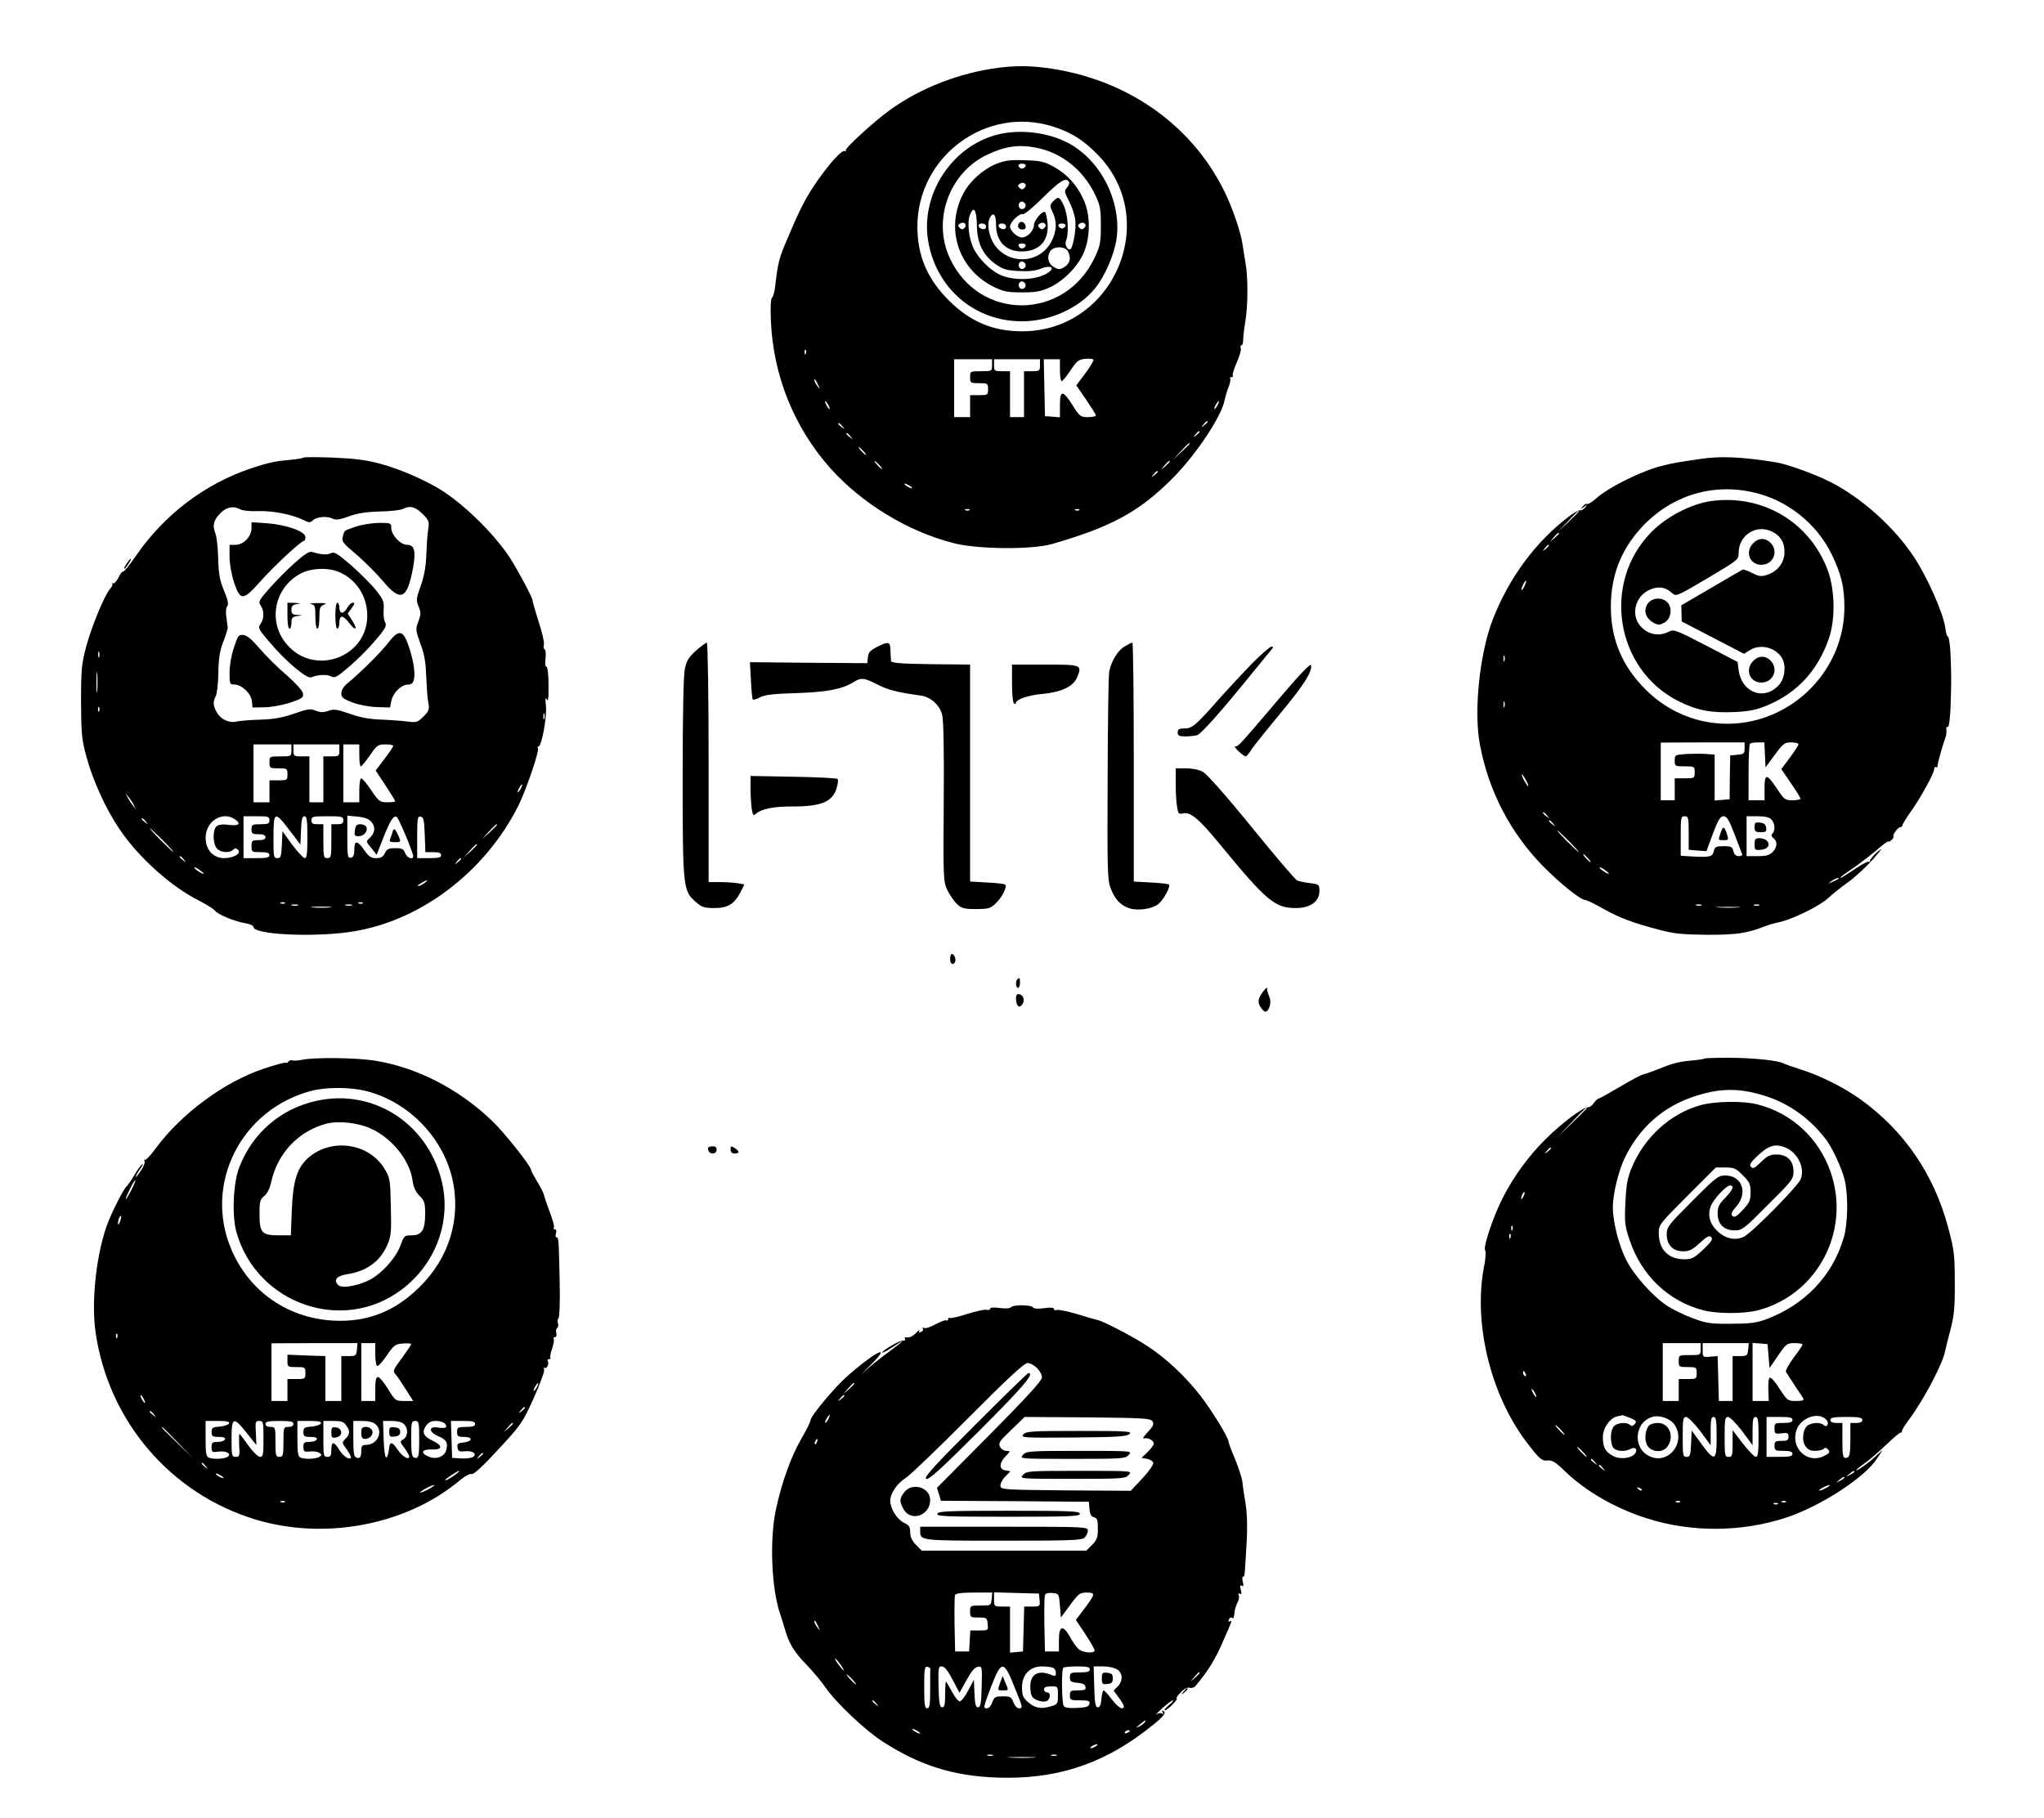 <?xml version="1.0" standalone="no"?>
<!DOCTYPE svg PUBLIC "-//W3C//DTD SVG 20010904//EN"
 "http://www.w3.org/TR/2001/REC-SVG-20010904/DTD/svg10.dtd">
<svg version="1.0" xmlns="http://www.w3.org/2000/svg"
 width="1024pt" height="911pt" viewBox="0 0 1024 911"
 preserveAspectRatio="xMidYMid meet">

<g transform="translate(0,911) scale(0.1,-0.1)"
fill="#000000" stroke="none">
<path d="M4999 8770 c-192 -25 -388 -101 -539 -210 -75 -53 -229 -194 -223
-203 3 -6 2 -7 -4 -4 -13 8 -69 -51 -134 -143 -59 -84 -88 -139 -152 -291 -44
-101 -50 -125 -63 -239 -3 -30 -11 -58 -16 -61 -7 -5 -9 -47 -6 -120 13 -274
116 -529 295 -732 157 -177 388 -319 618 -378 122 -32 394 -34 495 -5 299 86
440 163 608 333 118 120 245 312 258 392 3 14 11 42 19 62 8 20 11 39 8 43 -4
3 -1 6 6 6 7 0 10 4 7 9 -3 5 6 34 20 65 14 31 23 63 20 71 -3 8 -1 15 4 15 5
0 8 12 8 28 0 15 5 56 11 92 13 80 14 218 1 291 -5 30 -12 72 -15 94 -8 60
-53 191 -93 270 -168 338 -496 563 -892 615 -85 11 -159 11 -241 0z m276 -294
c94 -30 156 -70 229 -146 313 -328 72 -881 -384 -880 -146 0 -259 48 -366 154
-109 109 -158 224 -158 371 0 352 345 607 679 501z m-1238 -1138 c-3 -8 -6 -5
-6 6 -1 11 2 17 5 13 3 -3 4 -12 1 -19z m1400 -99 l-45 -60 49 -71 c27 -40 49
-75 49 -80 0 -4 -18 -8 -39 -8 -38 0 -42 3 -78 60 -49 77 -63 77 -63 -1 l0
-60 -37 3 -38 3 -3 143 -3 142 41 0 40 0 0 -55 c0 -30 4 -55 9 -55 4 0 24 24
44 54 32 48 41 55 74 58 21 2 40 0 41 -5 2 -4 -16 -34 -41 -68z m-467 41 c0
-30 -1 -30 -55 -30 -54 0 -55 0 -55 -30 0 -29 2 -30 45 -30 43 0 45 -1 45 -30
0 -29 -2 -30 -45 -30 l-45 0 0 -55 0 -55 -40 0 -40 0 0 145 0 145 95 0 95 0 0
-30z m240 0 c0 -28 -2 -30 -40 -30 l-40 0 0 -115 0 -115 -35 0 -35 0 0 115 0
115 -40 0 c-38 0 -40 2 -40 30 l0 30 115 0 115 0 0 -30z m-1111 -100 c11 -24
11 -24 -3 -6 -9 11 -16 24 -16 30 0 12 5 7 19 -24z m51 -100 c6 -11 8 -20 6
-20 -3 0 -10 9 -16 20 -6 11 -8 20 -6 20 3 0 10 -9 16 -20z m1950 0 c-6 -11
-13 -20 -16 -20 -2 0 0 9 6 20 6 11 13 20 16 20 2 0 0 -9 -6 -20z m-50 -84 c0
-2 -8 -10 -17 -17 -16 -13 -17 -12 -4 4 13 16 21 21 21 13z m-1829 -23 c13
-16 12 -17 -3 -4 -10 7 -18 15 -18 17 0 8 8 3 21 -13z m1789 -27 c0 -2 -8 -10
-17 -17 -16 -13 -17 -12 -4 4 13 16 21 21 21 13z m-1749 -23 c13 -16 12 -17
-3 -4 -10 7 -18 15 -18 17 0 8 8 3 21 -13z m1699 -36 c0 -2 -19 -21 -42 -42
l-43 -40 40 43 c36 39 45 47 45 39z m-1635 -37 c10 -11 16 -20 13 -20 -3 0
-13 9 -23 20 -10 11 -16 20 -13 20 3 0 13 -9 23 -20z m80 -70 c10 -11 16 -20
13 -20 -3 0 -13 9 -23 20 -10 11 -16 20 -13 20 3 0 13 -9 23 -20z m1455 17 c0
-2 -10 -12 -22 -23 l-23 -19 19 23 c18 21 26 27 26 19z m-60 -51 c0 -2 -8 -10
-17 -17 -16 -13 -17 -12 -4 4 13 16 21 21 21 13z m-1230 -82 c0 -2 -9 0 -20 6
-11 6 -20 13 -20 16 0 2 9 0 20 -6 11 -6 20 -13 20 -16z m287 -110 c-3 -3 -12
-4 -19 -1 -8 3 -5 6 6 6 11 1 17 -2 13 -5z m550 0 c-3 -3 -12 -4 -19 -1 -8 3
-5 6 6 6 11 1 17 -2 13 -5z"/>
<path d="M4991 8434 c-226 -61 -380 -301 -341 -532 40 -237 232 -402 470 -402
139 0 284 65 365 164 49 60 95 165 108 245 28 185 -75 395 -239 483 -104 56
-248 73 -363 42z m200 -64 c124 -24 232 -108 292 -229 29 -60 32 -74 32 -161
0 -86 -3 -101 -31 -161 -150 -317 -578 -319 -725 -4 -90 191 -4 430 187 520
89 42 156 52 245 35z"/>
<path d="M4994 8290 c-66 -26 -133 -85 -166 -146 -95 -176 -28 -383 150 -471
49 -24 69 -28 142 -28 71 0 94 4 141 26 72 34 143 109 171 179 32 82 30 188
-4 261 -33 73 -84 128 -150 164 -45 25 -66 30 -143 32 -72 3 -100 -1 -141 -17z
m144 -12 c-3 -7 -11 -13 -18 -13 -7 0 -15 6 -17 13 -3 7 4 12 17 12 13 0 20
-5 18 -12z m217 -79 c4 -5 0 -18 -9 -28 -15 -17 -15 -22 10 -69 14 -28 29 -71
31 -96 6 -46 -13 -146 -27 -146 -16 0 -27 26 -19 45 15 38 9 129 -11 173 -21
47 -29 51 -55 22 -16 -18 -17 -22 -1 -54 22 -47 20 -95 -7 -147 -59 -111 -214
-119 -286 -14 -27 40 -38 104 -22 134 18 32 31 16 31 -37 1 -82 49 -132 128
-132 89 0 138 54 130 142 -3 27 -8 51 -12 55 -11 11 -56 -40 -56 -64 0 -28
-33 -63 -60 -63 -24 0 -60 34 -60 55 0 22 48 68 64 62 7 -3 52 34 102 84 85
84 115 102 129 78z m-223 -31 c-9 -9 -15 -9 -24 0 -10 10 -10 15 2 22 9 6 19
5 24 0 7 -7 6 -14 -2 -22z m4 -79 c10 -17 -13 -36 -27 -22 -12 12 -4 33 11 33
5 0 12 -5 16 -11z m-242 -109 c1 -90 31 -150 97 -196 35 -24 54 -29 113 -32
51 -3 83 1 111 12 45 19 73 6 39 -18 -54 -40 -175 -46 -246 -12 -48 23 -103
78 -129 128 -25 49 -35 133 -20 171 19 49 34 26 35 -53z m-62 -12 c-9 -9 -15
-9 -24 0 -10 10 -10 15 2 22 20 12 38 -6 22 -22z m400 0 c-9 -9 -15 -9 -24 0
-10 10 -10 15 2 22 9 6 19 5 24 0 7 -7 6 -14 -2 -22z m200 0 c-9 -9 -15 -9
-24 0 -10 10 -10 15 2 22 9 6 19 5 24 0 7 -7 6 -14 -2 -22z m-492 6 c0 -9 -7
-14 -17 -12 -25 5 -28 28 -4 28 12 0 21 -6 21 -16z m100 0 c0 -9 -7 -14 -17
-12 -25 5 -28 28 -4 28 12 0 21 -6 21 -16z m298 4 c-3 -7 -11 -13 -18 -13 -7
0 -15 6 -17 13 -3 7 4 12 17 12 13 0 20 -5 18 -12z m-200 -100 c-3 -7 -11 -13
-18 -13 -7 0 -15 6 -17 13 -3 7 4 12 17 12 13 0 20 -5 18 -12z m212 -27 c17
-33 11 -60 -16 -78 -24 -15 -29 -15 -53 -2 -29 16 -38 48 -21 78 15 28 75 29
90 2z m-214 -62 c10 -17 -13 -36 -27 -22 -12 12 -4 33 11 33 5 0 12 -5 16 -11z
m0 -100 c10 -17 -13 -36 -27 -22 -12 12 -4 33 11 33 5 0 12 -5 16 -11z"/>
<path d="M5107 7994 c-14 -15 -6 -34 14 -34 14 0 19 5 17 17 -3 18 -20 27 -31
17z"/>
<path d="M1520 6817 c-3 -3 -32 -8 -65 -11 -79 -7 -106 -13 -195 -42 -234 -78
-439 -234 -581 -442 -31 -45 -59 -79 -62 -76 -3 4 -14 -10 -23 -29 -10 -20
-22 -33 -28 -30 -6 3 -8 3 -4 -1 4 -5 -1 -16 -10 -26 -27 -30 -92 -185 -120
-289 -23 -87 -26 -113 -26 -276 1 -165 3 -189 28 -280 31 -115 95 -256 161
-354 96 -145 260 -293 406 -366 37 -19 71 -41 76 -48 11 -18 100 -55 152 -63
23 -4 41 -12 41 -19 0 -37 280 -52 475 -26 350 47 683 296 853 636 38 77 105
273 97 285 -3 6 -2 10 3 10 16 0 43 151 37 205 -4 36 -3 45 4 30 7 -14 10 6 9
73 0 54 -5 92 -11 92 -6 0 -7 16 -4 40 3 22 1 43 -4 46 -6 3 -7 14 -4 24 3 10
-9 62 -27 116 -17 55 -31 102 -30 106 2 9 -70 145 -111 209 -74 115 -215 256
-335 336 -78 51 -212 111 -316 139 -70 19 -125 26 -236 31 -80 3 -147 3 -150
0z m-317 -259 c13 -7 52 -11 93 -9 73 2 173 -18 227 -46 26 -13 31 -13 46 1
20 18 73 21 100 6 13 -7 35 -3 77 12 42 16 87 23 157 25 53 1 106 7 116 13 34
18 62 11 98 -25 31 -31 34 -39 29 -73 -4 -20 -8 -77 -10 -127 -2 -64 -11 -111
-28 -160 -23 -64 -24 -73 -11 -104 13 -30 12 -40 -1 -75 -15 -39 -14 -44 10
-111 20 -52 27 -93 29 -160 2 -49 6 -109 10 -132 7 -38 5 -45 -24 -74 -28 -28
-36 -30 -74 -25 -23 3 -82 8 -132 10 -65 2 -111 11 -164 30 -64 22 -79 24
-107 14 -25 -9 -39 -8 -62 1 -27 11 -40 9 -109 -15 -58 -20 -101 -28 -168 -30
-49 -1 -102 -6 -118 -9 -37 -10 -79 9 -100 44 -20 34 -21 54 -6 83 6 11 12 64
13 117 1 73 7 111 25 156 13 33 22 65 22 70 -1 6 -4 29 -7 53 -4 24 -2 48 5
55 7 10 3 30 -17 78 -21 52 -27 82 -29 160 -1 52 -7 108 -13 123 -15 40 -12
60 11 90 34 43 74 55 112 34z m-706 -740 c-3 -7 -5 -2 -5 12 0 14 2 19 5 13 2
-7 2 -19 0 -25z m-10 -170 c-2 -24 -4 -5 -4 42 0 47 2 66 4 43 2 -24 2 -62 0
-85z m10 -100 c-3 -8 -6 -5 -6 6 -1 11 2 17 5 13 3 -3 4 -12 1 -19z m2230 -40
c-3 -7 -5 -2 -5 12 0 14 2 19 5 13 2 -7 2 -19 0 -25z m-1267 -158 c0 -30 -1
-30 -55 -30 -54 0 -55 0 -55 -30 0 -29 2 -30 45 -30 43 0 45 -1 45 -30 0 -29
-2 -30 -45 -30 l-45 0 0 -55 0 -55 -40 0 -40 0 0 145 0 145 95 0 95 0 0 -30z
m240 0 c0 -28 -2 -30 -40 -30 l-40 0 0 -115 0 -115 -35 0 -35 0 0 115 0 115
-40 0 c-38 0 -40 2 -40 30 l0 30 115 0 115 0 0 -30z m100 -25 c0 -30 3 -55 8
-55 4 0 24 25 45 55 35 51 41 55 78 55 21 0 39 -3 39 -7 0 -5 -20 -34 -44 -66
l-44 -58 49 -74 c27 -41 49 -77 49 -80 0 -3 -18 -5 -40 -5 -37 0 -42 4 -80 60
-22 33 -45 60 -50 60 -6 0 -10 -27 -10 -60 l0 -60 -40 0 -40 0 0 145 0 145 40
0 40 0 0 -55z m810 -165 c-6 -11 -13 -20 -16 -20 -2 0 0 9 6 20 6 11 13 20 16
20 2 0 0 -9 -6 -20z m-1939 -85 l10 -20 -16 20 c-9 11 -21 29 -26 40 l-10 20
16 -20 c9 -11 21 -29 26 -40z m507 -71 c32 -22 18 -34 -33 -27 -29 4 -50 1
-60 -7 -20 -17 -20 -88 2 -112 18 -20 63 -24 81 -6 9 9 15 9 24 0 18 -18 -19
-41 -69 -42 -55 0 -93 42 -93 103 1 83 85 135 148 91z m172 -4 c0 -17 -7 -20
-45 -20 -41 0 -45 -2 -45 -25 0 -22 4 -25 35 -25 24 0 35 -5 35 -15 0 -10 -11
-15 -35 -15 -32 0 -35 -2 -35 -30 0 -29 2 -30 45 -30 33 0 45 -4 45 -15 0 -12
-14 -15 -65 -15 l-65 0 0 105 0 105 65 0 c58 0 65 -2 65 -20z m101 -51 l54
-71 3 71 c2 54 6 71 17 71 12 0 15 -20 15 -105 0 -80 -3 -105 -13 -105 -7 0
-35 30 -63 67 l-49 68 -3 -68 c-3 -59 -5 -67 -22 -67 -19 0 -20 7 -20 98 0
138 5 141 81 41z m269 51 c0 -16 -7 -20 -30 -20 l-30 0 0 -85 c0 -78 -2 -85
-20 -85 -18 0 -20 7 -20 85 l0 85 -30 0 c-23 0 -30 4 -30 20 0 18 7 20 80 20
73 0 80 -2 80 -20z m142 -10 c21 -26 16 -56 -12 -81 -17 -15 -16 -17 10 -48
l27 -34 33 84 c35 89 52 115 68 105 10 -6 82 -178 82 -196 0 -21 -31 -9 -40
15 -8 21 -16 25 -50 25 -33 0 -42 -4 -52 -25 -9 -19 -19 -25 -43 -25 -26 0
-37 7 -60 40 -35 50 -50 51 -50 3 0 -28 -5 -38 -17 -41 -16 -3 -18 7 -18 104
l0 107 52 -5 c38 -4 57 -12 70 -28z m266 -63 l3 -87 39 0 c29 0 40 -4 40 -15
0 -12 -13 -15 -60 -15 l-60 0 0 106 c0 95 2 105 18 102 14 -3 17 -17 20 -91z
m-1397 66 c13 -16 12 -17 -3 -4 -10 7 -18 15 -18 17 0 8 8 3 21 -13z m1759
-16 c0 -2 -17 -19 -37 -38 l-38 -34 34 38 c33 34 41 42 41 34z m-1675 -77 c33
-33 57 -60 54 -60 -2 0 -31 27 -64 60 -33 33 -57 60 -54 60 2 0 31 -27 64 -60z
m1575 -23 c0 -2 -15 -16 -32 -33 l-33 -29 29 33 c28 30 36 37 36 29z m-1469
-74 c13 -16 12 -17 -3 -4 -10 7 -18 15 -18 17 0 8 8 3 21 -13z m1389 3 c0 -2
-8 -10 -17 -17 -16 -13 -17 -12 -4 4 13 16 21 21 21 13z m-1290 -73 c0 -7 -39
17 -46 28 -3 6 5 3 20 -6 14 -10 26 -19 26 -22z m1106 -48 c-11 -8 -25 -15
-30 -15 -6 1 0 7 14 15 32 19 40 18 16 0z m-699 -101 c-3 -3 -12 -4 -19 -1 -8
3 -5 6 6 6 11 1 17 -2 13 -5z m390 0 c-3 -3 -12 -4 -19 -1 -8 3 -5 6 6 6 11 1
17 -2 13 -5z m-324 -11 c-7 -2 -21 -2 -30 0 -10 3 -4 5 12 5 17 0 24 -2 18 -5z
m270 0 c-7 -2 -21 -2 -30 0 -10 3 -4 5 12 5 17 0 24 -2 18 -5z m-110 -10 c-24
-2 -62 -2 -85 0 -24 2 -5 4 42 4 47 0 66 -2 43 -4z"/>
<path d="M1260 6463 c0 -41 -40 -83 -80 -83 l-30 0 0 -62 c1 -38 10 -89 23
-128 31 -91 45 -90 129 4 66 75 206 206 221 206 4 0 7 9 7 19 0 28 -96 62
-192 69 l-78 5 0 -30z"/>
<path d="M1782 6471 c-61 -21 -57 -18 -65 -52 -6 -22 3 -33 68 -87 40 -35 100
-94 132 -132 91 -109 123 -95 153 68 14 82 6 112 -30 112 -34 0 -80 49 -80 86
0 23 -3 24 -62 24 -35 -1 -87 -9 -116 -19z"/>
<path d="M1477 6290 c-37 -33 -94 -90 -126 -127 -55 -62 -58 -69 -45 -87 18
-26 18 -66 -1 -93 -14 -19 -11 -25 49 -95 82 -96 184 -181 205 -172 31 13 79
16 99 5 18 -10 29 -4 79 38 62 52 121 113 171 175 25 32 29 43 21 59 -6 10 -9
38 -7 63 3 38 -2 50 -37 95 -22 28 -78 84 -124 125 -72 62 -87 71 -104 62 -18
-9 -47 -8 -92 6 -15 5 -37 -9 -88 -54z m221 -46 c86 -36 141 -120 142 -217 1
-211 -265 -308 -403 -146 -99 115 -62 290 75 358 52 25 132 28 186 5z"/>
<path d="M1440 6025 c0 -37 4 -65 10 -65 6 0 10 13 10 29 0 25 5 30 28 34 l27
4 -27 2 c-23 1 -28 6 -28 25 0 19 6 26 28 29 22 3 20 4 -10 6 l-38 1 0 -65z"/>
<path d="M1558 6083 c20 -4 22 -10 22 -64 0 -33 4 -59 10 -59 6 0 10 25 10 55
0 48 3 57 23 65 17 7 9 9 -33 8 -30 0 -45 -3 -32 -5z"/>
<path d="M1680 6025 c0 -37 4 -65 10 -65 6 0 10 14 10 30 0 18 5 30 13 30 7 0
23 -13 35 -30 32 -43 47 -37 18 8 l-24 38 20 27 c15 21 16 27 6 27 -8 0 -21
-11 -28 -25 -7 -14 -19 -25 -27 -25 -7 0 -13 11 -13 25 0 14 -4 25 -10 25 -6
0 -10 -28 -10 -65z"/>
<path d="M1948 5893 c-36 -48 -141 -152 -205 -205 -21 -17 -33 -36 -33 -52 0
-21 9 -28 56 -46 33 -12 85 -22 122 -23 l66 -2 7 35 c9 40 50 80 84 80 17 0
25 7 29 28 8 33 -6 109 -31 177 -25 68 -47 70 -95 8z"/>
<path d="M1172 5865 c-13 -37 -22 -91 -22 -125 0 -57 1 -60 24 -60 37 0 84
-45 88 -83 l3 -32 60 1 c33 0 90 11 128 23 60 20 68 26 65 46 -2 14 -34 49
-82 92 -44 37 -104 97 -135 133 -38 45 -63 66 -81 68 -25 3 -28 -2 -48 -63z"/>
<path d="M1778 4950 c-4 -26 -1 -30 18 -30 26 0 48 24 40 45 -3 8 -16 15 -30
15 -19 0 -25 -6 -28 -30z"/>
<path d="M1967 4943 c-2 -10 -8 -26 -12 -35 -6 -15 -2 -18 24 -18 30 0 30 1
19 28 -17 39 -25 46 -31 25z"/>
<path d="M8515 6810 c-113 -17 -132 -20 -180 -32 -102 -23 -271 -106 -338
-165 -21 -19 -42 -31 -46 -28 -5 2 -15 -3 -22 -13 -13 -16 -13 -16 6 -2 19 14
19 14 6 -3 -8 -10 -19 -16 -25 -14 -6 2 -31 -12 -56 -31 -166 -126 -298 -304
-380 -512 -67 -170 -98 -463 -66 -631 44 -234 153 -443 317 -610 87 -88 188
-169 212 -169 7 0 48 -20 90 -44 81 -46 149 -71 287 -107 69 -18 114 -22 235
-23 147 0 198 7 293 45 13 5 44 14 69 19 69 16 204 83 243 121 20 19 64 54 98
78 35 25 91 77 125 115 48 55 53 63 22 37 -22 -19 -38 -40 -37 -45 2 -6 0 -8
-3 -4 -4 4 -33 -10 -64 -31 -69 -46 -81 -53 -81 -48 0 2 25 21 55 41 30 20 84
61 120 91 36 31 65 53 65 49 0 -4 7 -1 15 6 9 7 13 15 11 18 -7 7 22 47 34 47
6 0 10 5 11 10 0 6 20 37 43 70 49 69 116 191 116 212 0 8 4 12 9 9 5 -3 8 0
8 7 -1 10 22 92 41 147 3 8 4 23 3 34 -2 10 1 16 6 13 10 -6 17 86 18 228 0
130 -7 225 -17 225 -4 0 -10 21 -13 48 -11 72 -89 249 -155 349 -99 151 -263
298 -420 378 -77 39 -220 91 -276 99 -169 27 -274 32 -379 16z m260 -165 c174
-36 327 -157 403 -316 47 -98 62 -162 62 -262 0 -260 -180 -493 -434 -563
-202 -55 -413 2 -562 151 -118 118 -174 252 -174 415 0 152 49 282 150 393
144 159 347 226 555 182z m-865 -98 c0 -1 -24 -25 -52 -52 l-53 -50 50 53 c46
48 55 57 55 49z m-100 -110 c0 -2 -10 -12 -22 -23 l-23 -19 19 23 c18 21 26
27 26 19z m-50 -61 c0 -2 -8 -10 -17 -17 -16 -13 -17 -12 -4 4 13 16 21 21 21
13z m-122 -201 c-6 -14 -13 -23 -15 -21 -5 5 15 46 22 46 3 0 -1 -11 -7 -25z
m-101 -377 c-3 -7 -5 -2 -5 12 0 14 2 19 5 13 2 -7 2 -19 0 -25z m0 -230 c-3
-7 -5 -2 -5 12 0 14 2 19 5 13 2 -7 2 -19 0 -25z m1203 -208 c0 -26 -4 -29
-36 -32 l-36 -3 -2 -110 -1 -110 -37 -3 -38 -3 0 115 0 115 -42 3 c-24 2 -69
1 -100 0 -57 -4 -58 -5 -58 -33 0 -28 1 -29 50 -29 49 0 50 -1 50 -30 0 -29
-1 -30 -50 -30 l-50 0 0 -55 0 -55 -35 0 -35 0 0 145 0 144 210 1 210 0 0 -30z
m102 -32 l3 -63 33 45 c56 76 60 80 97 80 19 0 35 -4 35 -9 0 -5 -19 -35 -43
-67 l-43 -58 48 -70 c26 -38 48 -73 48 -78 0 -4 -18 -8 -40 -8 -37 0 -42 4
-77 57 -52 78 -63 79 -63 4 l0 -61 -40 0 -40 0 0 138 c0 76 3 142 7 145 3 4
21 7 39 7 l33 0 3 -62z m-1197 -128 c9 -16 13 -30 11 -30 -3 0 -12 14 -21 30
-9 17 -13 30 -11 30 3 0 12 -13 21 -30z m106 -177 c13 -16 12 -17 -3 -4 -10 7
-18 15 -18 17 0 8 8 3 21 -13z m709 -87 l0 -84 44 -4 45 -3 32 87 c27 71 37
88 54 88 16 0 27 -18 55 -91 19 -51 37 -96 38 -100 2 -5 -6 -9 -17 -9 -14 0
-23 8 -27 25 -5 22 -12 25 -49 25 -37 0 -44 -3 -49 -24 -7 -29 -18 -32 -102
-28 l-64 4 0 99 c0 92 1 99 20 99 18 0 20 -7 20 -84z m414 68 c18 -18 21 -55
6 -70 -8 -8 -6 -15 5 -24 21 -17 19 -46 -5 -70 -15 -15 -33 -20 -75 -20 l-55
0 0 100 0 100 54 0 c36 0 60 -5 70 -16z m-1093 -21 c13 -16 12 -17 -3 -4 -10
7 -18 15 -18 17 0 8 8 3 21 -13z m79 -88 c30 -30 52 -55 49 -55 -2 0 -29 25
-59 55 -30 30 -52 55 -49 55 2 0 29 -25 59 -55z m95 -85 c10 -11 16 -20 13
-20 -3 0 -13 9 -23 20 -10 11 -16 20 -13 20 3 0 13 -9 23 -20z m105 -77 c0 -7
-39 17 -46 28 -3 6 5 3 20 -6 14 -10 26 -19 26 -22z m1149 -27 c-2 -2 -15 -9
-29 -15 -24 -11 -24 -11 -6 3 16 13 49 24 35 12z m-686 -133 c-7 -2 -19 -2
-25 0 -7 3 -2 5 12 5 14 0 19 -2 13 -5z m290 0 c-7 -2 -19 -2 -25 0 -7 3 -2 5
12 5 14 0 19 -2 13 -5z m-105 -10 c-26 -2 -71 -2 -100 0 -29 2 -8 3 47 3 55 0
79 -1 53 -3z"/>
<path d="M8570 6599 c-100 -15 -221 -78 -297 -155 -250 -254 -180 -689 137
-848 92 -46 164 -59 280 -54 77 4 109 11 167 35 148 63 250 174 305 333 33 94
31 238 -3 336 -88 246 -329 390 -589 353z m310 -154 c41 -21 60 -53 60 -101 0
-52 -34 -97 -86 -114 -30 -10 -41 -9 -76 9 -23 11 -44 19 -47 17 -3 -1 -74
-42 -157 -91 l-151 -88 1 -40 1 -41 156 -81 156 -81 29 18 c51 32 123 16 158
-34 25 -35 20 -101 -9 -137 -73 -85 -189 -45 -205 72 l-5 40 -159 83 c-153 79
-161 82 -187 68 -56 -28 -120 -9 -153 46 -34 59 -5 139 61 166 41 18 78 12
109 -17 21 -19 21 -19 177 73 155 92 157 93 157 128 1 90 91 146 170 105z"/>
<path d="M8782 6387 c-41 -44 -16 -107 42 -107 60 0 88 68 46 110 -27 27 -62
25 -88 -3z"/>
<path d="M8254 6084 c-22 -33 -10 -72 29 -94 24 -13 30 -13 55 0 34 19 42 72
16 101 -26 29 -79 25 -100 -7z"/>
<path d="M8782 5797 c-41 -44 -16 -107 42 -107 60 0 88 68 46 110 -27 27 -62
25 -88 -3z"/>
<path d="M8621 4940 c-14 -42 -15 -40 15 -40 22 0 24 3 18 23 -14 47 -21 51
-33 17z"/>
<path d="M8790 4966 c0 -22 4 -26 31 -26 26 0 30 3 27 23 -2 16 -11 23 -30 25
-24 3 -28 0 -28 -22z"/>
<path d="M8790 4879 c0 -28 2 -30 32 -27 57 5 48 57 -9 58 -19 0 -23 -5 -23
-31z"/>
<path d="M643 6298 c-15 -20 -25 -38 -20 -38 3 0 12 11 21 25 17 26 16 35 -1
13z"/>
<path d="M3487 5850 c-37 -33 -47 -50 -56 -91 -7 -32 -11 -228 -11 -543 0
-554 2 -569 65 -625 31 -27 43 -31 94 -31 68 0 100 20 131 80 l19 38 -31 6
c-17 3 -57 6 -89 6 l-59 0 0 600 c0 330 -4 600 -9 600 -4 0 -29 -18 -54 -40z"/>
<path d="M4393 5868 c-33 -17 -43 -27 -45 -51 l-3 -30 -294 2 -294 3 5 -91 c2
-50 7 -93 9 -96 3 -3 21 2 39 12 25 12 70 17 179 20 151 5 228 19 285 54 41
25 53 24 122 -11 52 -27 98 -39 221 -56 46 -7 91 -48 103 -95 7 -26 10 -178 8
-437 -3 -387 -2 -398 18 -442 12 -25 34 -56 48 -70 24 -22 37 -25 96 -25 62 0
72 3 99 29 31 30 58 82 47 93 -3 4 -44 9 -91 11 l-85 5 0 543 0 544 -197 2
c-150 2 -198 6 -199 16 -1 6 -2 30 -3 52 -1 46 -9 48 -68 18z"/>
<path d="M5633 5870 c-34 -20 -66 -74 -76 -125 -4 -16 -7 -257 -8 -535 -2
-456 -1 -509 15 -550 21 -56 49 -86 93 -101 44 -14 114 -4 146 21 26 21 63 88
53 98 -4 3 -44 8 -91 10 l-85 5 0 598 c0 330 -3 599 -7 599 -5 0 -22 -9 -40
-20z"/>
<path d="M6270 5783 c-47 -49 -115 -122 -152 -163 -125 -143 -145 -160 -183
-160 -28 0 -35 -4 -35 -20 0 -16 7 -20 38 -20 20 0 47 3 59 6 20 6 123 121
285 322 39 48 78 95 86 105 12 13 12 17 2 17 -8 0 -52 -39 -100 -87z"/>
<path d="M6400 5600 c-192 -226 -196 -230 -212 -230 -12 0 40 -49 53 -50 4 0
18 17 31 38 14 20 78 100 142 177 116 140 161 209 154 242 -2 11 -58 -47 -168
-177z"/>
<path d="M5070 5686 c0 -53 4 -98 10 -101 6 -3 10 -2 10 3 0 18 64 39 133 45
95 9 154 37 173 83 26 63 24 64 -161 64 l-165 0 0 -94z"/>
<path d="M5890 5183 c0 -43 3 -95 7 -116 5 -33 9 -38 28 -33 38 10 81 -26 186
-154 235 -286 276 -320 382 -320 71 0 117 33 117 85 0 33 -2 34 -47 40 -27 3
-55 9 -64 13 -10 4 -112 124 -228 267 -125 154 -225 267 -244 277 -19 11 -53
18 -84 18 l-53 0 0 -77z"/>
<path d="M3760 5159 c0 -35 3 -81 6 -102 6 -34 8 -36 23 -23 26 23 91 36 186
35 139 0 196 24 216 91 7 22 9 43 5 47 -4 4 -103 9 -221 11 l-215 4 0 -63z"/>
<path d="M4760 4305 c0 -25 14 -34 24 -16 8 12 -3 41 -15 41 -5 0 -9 -11 -9
-25z"/>
<path d="M5097 4203 c-11 -10 -8 -43 3 -43 6 0 10 11 10 25 0 26 -2 29 -13 18z"/>
<path d="M6333 4148 c-30 -38 -35 -59 -18 -84 20 -31 33 -30 45 1 6 17 6 34
-2 53 -6 15 -11 30 -10 35 3 11 -4 9 -15 -5z"/>
<path d="M5090 4108 c0 -36 14 -52 29 -34 17 20 10 50 -12 54 -12 3 -17 -3
-17 -20z"/>
<path d="M1515 3800 c-22 -4 -45 -6 -51 -3 -7 2 -15 -1 -19 -6 -3 -6 -10 -9
-14 -6 -5 2 -54 -11 -110 -30 -198 -66 -414 -226 -543 -402 -25 -34 -49 -59
-53 -55 -5 4 -5 1 -1 -5 4 -7 -5 -30 -19 -50 -14 -21 -25 -34 -25 -29 0 4 10
22 22 39 12 17 17 27 10 23 -6 -4 -24 -28 -39 -54 -15 -26 -33 -51 -39 -57
-13 -10 -60 -101 -89 -170 -60 -147 -90 -399 -66 -563 65 -444 376 -807 801
-936 348 -105 754 -28 1022 195 26 22 53 37 61 33 10 -3 56 39 134 124 115
124 121 134 177 257 31 70 55 134 52 142 -3 8 -2 12 3 9 11 -7 23 22 15 35 -3
5 0 9 7 9 7 0 10 3 6 6 -3 3 1 24 9 46 7 22 11 44 8 49 -3 5 0 9 7 9 6 0 9 8
6 20 -3 11 -1 23 4 26 6 3 7 14 4 24 -3 10 -2 21 3 24 5 3 8 82 6 178 -5 221
-5 228 -16 228 -5 0 -6 9 -3 20 4 12 2 20 -5 20 -6 0 -9 4 -5 9 3 5 -6 40 -21
78 -14 37 -27 76 -29 86 -2 10 -18 41 -35 68 -16 27 -30 53 -30 58 0 18 -135
188 -194 244 -169 162 -378 269 -591 303 -95 14 -293 17 -360 4z m312 -155
c211 -50 388 -227 438 -437 47 -199 -13 -400 -164 -548 -126 -124 -265 -177
-436 -167 -228 14 -419 149 -507 359 -138 328 51 700 402 792 72 19 189 19
267 1z m-1171 -502 c-14 -26 -25 -45 -26 -41 0 12 43 98 48 94 2 -2 -8 -26
-22 -53z m-55 -154 c-5 -13 -10 -19 -10 -12 -1 15 10 45 15 40 3 -2 0 -15 -5
-28z m-14 -581 c-3 -8 -6 -5 -6 6 -1 11 2 17 5 13 3 -3 4 -12 1 -19z m1201
-61 c-3 -30 -6 -32 -41 -32 l-37 0 0 -112 0 -113 -40 0 -40 0 0 113 0 112 -95
3 -95 4 0 -31 c0 -30 1 -31 45 -31 43 0 45 -1 45 -30 0 -29 -2 -30 -45 -30
l-45 0 0 -55 0 -55 -40 0 -40 0 0 145 0 144 216 1 215 0 -3 -33z m92 -21 c0
-30 4 -57 9 -60 5 -4 27 20 48 51 36 53 43 58 81 61 23 2 42 0 42 -3 0 -3 -17
-29 -38 -58 -55 -75 -56 -76 -39 -95 8 -9 31 -43 50 -74 l37 -58 -45 0 c-43 0
-45 1 -81 60 -20 33 -43 60 -50 60 -10 0 -14 -16 -14 -60 l0 -60 -35 0 -35 0
0 145 0 145 35 0 35 0 0 -54z m810 -166 c-6 -11 -13 -20 -16 -20 -2 0 0 9 6
20 6 11 13 20 16 20 2 0 0 -9 -6 -20z m-1970 -60 c6 -11 8 -20 6 -20 -3 0 -10
9 -16 20 -6 11 -8 20 -6 20 3 0 10 -9 16 -20z m1910 -44 c0 -2 -8 -10 -17 -17
-16 -13 -17 -12 -4 4 13 16 21 21 21 13z m-1859 -33 c13 -16 12 -17 -3 -4 -10
7 -18 15 -18 17 0 8 8 3 21 -13z m377 -45 c-3 -7 -23 -14 -46 -16 -37 -3 -42
-6 -42 -28 0 -21 5 -24 36 -24 24 0 34 -4 31 -12 -2 -7 -18 -13 -35 -13 -28 0
-32 -3 -32 -27 0 -25 3 -26 33 -22 40 6 70 -11 47 -26 -17 -11 -70 -13 -94 -4
-13 5 -16 23 -16 95 l0 89 61 0 c44 0 60 -3 57 -12z m88 -48 c26 -33 47 -60
48 -60 1 0 -1 27 -2 60 -4 55 -2 60 17 60 20 0 21 -5 21 -90 0 -79 -2 -90 -17
-90 -10 0 -36 25 -58 56 -22 31 -42 57 -45 59 -3 2 -3 -23 -2 -56 4 -54 2 -59
-17 -59 -20 0 -21 5 -21 90 0 111 9 114 76 30z m234 45 c0 -9 -9 -15 -25 -15
-24 0 -25 -2 -25 -75 0 -68 -2 -75 -20 -75 -18 0 -20 7 -20 75 0 73 -1 75 -25
75 -16 0 -25 6 -25 15 0 12 14 15 70 15 56 0 70 -3 70 -15z m138 3 c-3 -7 -23
-14 -46 -16 -37 -3 -42 -6 -42 -28 0 -21 5 -24 36 -24 24 0 34 -4 31 -12 -2
-7 -18 -13 -35 -13 -28 0 -32 -3 -32 -25 0 -23 3 -26 33 -23 17 2 39 -1 47 -7
13 -9 13 -11 0 -20 -17 -11 -70 -13 -94 -4 -13 5 -16 23 -16 95 l0 89 61 0
c44 0 60 -3 57 -12z m126 -10 c21 -29 20 -44 -3 -67 -19 -19 -19 -20 7 -55 14
-20 23 -38 20 -41 -11 -11 -38 8 -59 41 -26 43 -39 43 -39 -1 0 -28 -4 -35
-20 -35 -19 0 -20 7 -20 90 l0 90 49 0 c40 0 53 -4 65 -22z m148 5 c40 -36 9
-103 -49 -103 -19 0 -23 -6 -23 -28 0 -34 -7 -43 -26 -35 -11 4 -14 27 -14 94
l0 89 47 0 c29 0 53 -6 65 -17z m142 1 c22 -21 20 -61 -3 -76 -19 -11 -18 -13
5 -43 13 -18 24 -37 24 -43 0 -21 -35 0 -58 34 -28 43 -40 43 -44 -1 -2 -20
-7 -36 -13 -38 -6 -1 -11 35 -13 91 l-3 92 45 0 c27 0 51 -6 60 -16z m76 -72
c0 -93 -3 -104 -26 -95 -11 4 -14 27 -14 94 0 82 1 89 20 89 18 0 20 -7 20
-88z m129 75 c16 -20 4 -26 -35 -20 -48 8 -47 -23 1 -43 41 -17 50 -33 41 -69
-9 -34 -50 -50 -88 -34 -44 18 -36 38 15 36 53 -2 57 18 8 42 -49 23 -59 43
-38 75 13 19 26 26 51 26 18 0 39 -6 45 -13z m151 -2 c0 -11 -12 -15 -45 -15
-41 0 -45 -2 -45 -25 0 -22 4 -25 36 -25 45 0 41 -24 -5 -28 -27 -3 -32 -7
-29 -25 3 -19 8 -22 39 -19 39 4 61 -14 38 -29 -8 -5 -34 -8 -59 -7 l-45 3 -3
93 -3 92 61 0 c47 0 60 -3 60 -15z m190 2 c0 -2 -10 -12 -22 -23 l-23 -19 19
23 c18 21 26 27 26 19z m-1680 -94 l75 -78 -77 75 c-72 69 -83 80 -75 80 1 0
36 -35 77 -77z m1530 -57 c0 -2 -8 -10 -17 -17 -16 -13 -17 -12 -4 4 13 16 21
21 21 13z m-1389 -63 c13 -16 12 -17 -3 -4 -17 13 -22 21 -14 21 2 0 10 -8 17
-17z m1254 -39 c-26 -20 -55 -36 -55 -30 0 5 63 46 70 46 3 -1 -4 -8 -15 -16z
m-1165 -20 c0 -2 -9 0 -20 6 -11 6 -20 13 -20 16 0 2 9 0 20 -6 11 -6 20 -13
20 -16z m1030 -54 c-19 -11 -39 -19 -45 -19 -5 0 6 8 25 19 19 11 40 19 45 19
6 0 -6 -8 -25 -19z m-723 -66 c-3 -3 -12 -4 -19 -1 -8 3 -5 6 6 6 11 1 17 -2
13 -5z"/>
<path d="M1585 3594 c-179 -40 -319 -160 -386 -332 -31 -79 -38 -245 -14 -328
104 -360 534 -508 828 -285 163 122 243 326 205 519 -60 302 -340 491 -633
426z m273 -139 c106 -48 195 -159 209 -261 4 -32 15 -56 35 -76 25 -25 28 -36
28 -91 0 -80 -17 -107 -68 -107 -36 0 -38 -2 -55 -49 -24 -67 -103 -152 -167
-180 -68 -29 -132 -37 -148 -18 -21 25 -4 44 46 52 99 15 166 64 202 146 20
47 21 65 18 194 -3 137 -4 143 -33 191 -79 127 -265 153 -380 53 -57 -50 -77
-116 -83 -261 l-5 -128 -60 0 c-85 0 -97 13 -97 106 0 64 3 75 24 91 15 12 27
37 35 71 31 144 138 256 278 292 60 15 158 4 221 -25z"/>
<path d="M1660 1932 c0 -26 3 -29 26 -24 33 6 30 45 -3 50 -19 3 -23 -1 -23
-26z"/>
<path d="M1810 1930 c0 -23 5 -30 19 -30 10 0 24 6 30 14 17 20 3 46 -25 46
-20 0 -24 -5 -24 -30z"/>
<path d="M1950 1935 c0 -23 4 -26 28 -23 19 2 27 9 27 23 0 14 -8 21 -27 23
-24 3 -28 0 -28 -23z"/>
<path d="M8539 3806 c-2 -3 -31 -7 -64 -10 -66 -6 -94 -13 -175 -46 -30 -12
-63 -23 -72 -25 -9 -2 -61 -30 -115 -62 -54 -32 -101 -58 -105 -58 -4 0 -15
-10 -24 -23 -8 -12 -21 -21 -27 -20 -21 4 -132 -78 -213 -159 -86 -85 -162
-189 -217 -298 -47 -92 -98 -246 -87 -260 5 -6 3 -42 -6 -85 -53 -279 32 -633
209 -870 67 -89 81 -102 111 -98 22 2 39 -8 84 -52 105 -102 253 -187 412
-238 222 -71 473 -70 696 3 172 56 396 201 457 296 l29 44 -34 -31 c-37 -35
-98 -78 -98 -70 0 3 19 18 43 35 23 16 71 58 107 92 36 35 68 62 73 61 4 -1 6
1 5 5 -2 5 15 33 38 63 75 102 167 278 179 341 2 12 14 60 27 108 18 71 22
112 21 236 0 135 -3 162 -32 270 -71 270 -222 491 -444 649 -81 58 -202 118
-292 146 -38 12 -78 26 -88 31 -29 16 -154 28 -278 29 -64 0 -118 -2 -120 -4z
m265 -176 c138 -35 255 -113 344 -230 32 -42 78 -142 93 -200 19 -77 17 -222
-5 -294 -57 -191 -196 -336 -392 -408 -48 -17 -81 -21 -174 -21 -102 -1 -124
3 -190 28 -41 15 -97 42 -125 60 -72 46 -170 155 -209 234 -36 70 -66 190 -66
261 0 71 30 191 65 259 83 162 211 264 389 311 93 25 175 25 270 0z m-854 -73
c0 -1 -33 -34 -72 -72 l-73 -70 70 73 c64 67 75 77 75 69z m-180 -201 c0 -2
-8 -10 -17 -17 -16 -13 -17 -12 -4 4 13 16 21 21 21 13z m-139 -243 c-12 -20
-14 -14 -5 12 4 9 9 14 11 11 3 -2 0 -13 -6 -23z m-54 -165 c-3 -8 -6 -5 -6 6
-1 11 2 17 5 13 3 -3 4 -12 1 -19z m-10 -40 c-3 -8 -6 -5 -6 6 -1 11 2 17 5
13 3 -3 4 -12 1 -19z m953 -558 c0 -30 -1 -30 -55 -30 -54 0 -55 0 -55 -30 0
-29 2 -30 45 -30 43 0 45 -1 45 -30 0 -29 -2 -30 -45 -30 l-45 0 0 -55 0 -55
-40 0 -40 0 0 145 0 145 95 0 95 0 0 -30z m238 -2 c-3 -31 -6 -33 -41 -33
l-37 0 0 -112 0 -113 -35 0 -34 0 -3 112 -3 113 -37 -3 c-37 -3 -38 -3 -38 32
l0 36 116 0 115 0 -3 -32z m102 -33 l5 -60 43 63 c40 58 45 62 82 62 22 0 40
-3 40 -7 0 -5 -20 -35 -45 -67 -24 -33 -41 -64 -38 -70 4 -6 23 -36 43 -66 20
-30 40 -61 44 -67 5 -10 -4 -13 -36 -13 -42 0 -44 2 -82 60 -21 34 -43 59 -49
57 -6 -2 -10 -27 -8 -60 l2 -57 -40 0 -41 0 0 146 0 145 38 -3 37 -3 5 -60z
m-1216 -91 c3 -8 2 -12 -4 -9 -6 3 -10 10 -10 16 0 14 7 11 14 -7z m46 -94 c6
-11 8 -20 6 -20 -3 0 -10 9 -16 20 -6 11 -8 20 -6 20 3 0 10 -9 16 -20z m477
-125 c30 -13 34 -17 23 -30 -9 -11 -16 -13 -24 -5 -15 15 -62 12 -80 -6 -18
-18 -21 -76 -6 -105 12 -21 58 -26 90 -9 23 13 37 -5 20 -25 -19 -23 -74 -29
-108 -11 -39 20 -52 44 -52 95 0 45 36 97 73 104 12 2 23 5 25 6 1 0 19 -6 39
-14z m216 -26 c72 -88 -23 -216 -123 -164 -85 44 -69 177 25 197 31 7 78 -10
98 -33z m768 15 c14 -17 1 -40 -14 -25 -14 14 -52 14 -77 1 -27 -15 -36 -74
-16 -105 12 -18 25 -25 49 -25 18 0 38 5 43 10 8 8 15 6 23 -4 10 -12 7 -18
-20 -31 -82 -43 -170 37 -139 129 21 64 114 95 151 50z m-633 -55 l52 -71 0
71 c0 56 3 71 15 71 12 0 15 -18 15 -100 0 -123 -9 -127 -77 -34 l-48 66 -3
-66 c-3 -58 -5 -66 -22 -66 -19 0 -20 7 -20 100 0 89 2 100 18 100 9 -1 40
-32 70 -71z m210 0 l52 -71 0 71 c0 56 3 71 15 71 12 0 15 -18 15 -100 0 -78
-3 -100 -14 -100 -7 0 -36 30 -65 67 l-51 67 0 -67 c0 -60 -2 -67 -20 -67 -19
0 -20 7 -20 100 0 89 2 100 18 100 9 -1 40 -32 70 -71z m252 56 c0 -11 -12
-15 -45 -15 -43 0 -45 -1 -45 -28 0 -26 2 -28 35 -24 30 4 35 1 35 -17 0 -17
-6 -21 -35 -21 -31 0 -35 -3 -35 -25 0 -23 4 -25 45 -25 33 0 45 -4 45 -15 0
-12 -14 -15 -65 -15 l-65 0 0 100 0 100 65 0 c51 0 65 -3 65 -15z m350 0 c0
-10 -10 -15 -30 -15 l-30 0 0 -84 c0 -63 -4 -85 -14 -89 -23 -9 -26 2 -26 90
l0 83 -30 0 c-20 0 -30 5 -30 15 0 12 16 15 80 15 64 0 80 -3 80 -15z m-1510
-50 c13 -14 21 -25 18 -25 -2 0 -15 11 -28 25 -13 14 -21 25 -18 25 2 0 15
-11 28 -25z m110 -110 c13 -14 21 -25 18 -25 -2 0 -15 11 -28 25 -13 14 -21
25 -18 25 2 0 15 -11 28 -25z m61 -52 c13 -16 12 -17 -3 -4 -10 7 -18 15 -18
17 0 8 8 3 21 -13z m40 -30 c13 -16 12 -17 -3 -4 -10 7 -18 15 -18 17 0 8 8 3
21 -13z m1259 -18 c0 -2 -10 -9 -22 -15 -22 -11 -22 -10 -4 4 21 17 26 19 26
11z m-50 -30 c0 -2 -10 -9 -22 -15 -22 -11 -22 -10 -4 4 21 17 26 19 26 11z
m-90 -50 c-14 -8 -29 -14 -35 -14 -5 0 1 6 15 14 14 8 30 14 35 14 6 0 -1 -6
-15 -14z m-925 -13 c-3 -3 -11 0 -18 7 -9 10 -8 11 6 5 10 -3 15 -9 12 -12z
m192 -58 c-3 -3 -12 -4 -19 -1 -8 3 -5 6 6 6 11 1 17 -2 13 -5z m530 0 c-3 -3
-12 -4 -19 -1 -8 3 -5 6 6 6 11 1 17 -2 13 -5z m-40 -10 c-3 -3 -12 -4 -19 -1
-8 3 -5 6 6 6 11 1 17 -2 13 -5z"/>
<path d="M8515 3571 c-148 -42 -278 -161 -340 -311 -22 -53 -28 -85 -32 -175
-5 -100 -3 -117 21 -189 60 -177 193 -305 367 -351 69 -19 209 -19 278 0 297
79 464 398 362 692 -58 168 -192 293 -362 338 -73 20 -219 18 -294 -4z m427
-210 c63 -24 102 -103 79 -160 -15 -36 -241 -265 -283 -287 -43 -22 -93 -12
-135 28 -38 36 -49 80 -33 123 13 35 78 105 97 105 23 0 14 -23 -24 -62 -31
-31 -38 -46 -38 -78 0 -54 31 -85 85 -85 38 0 47 7 167 128 121 120 128 129
128 167 0 54 -31 85 -85 85 -32 0 -47 -7 -78 -38 -32 -31 -41 -35 -50 -24 -9
10 -3 21 26 49 60 58 93 69 144 49z m-211 -140 c34 -34 39 -44 39 -85 0 -41
-5 -52 -39 -89 -31 -33 -42 -39 -52 -30 -9 9 -5 20 20 48 59 68 28 155 -56
155 -34 0 -47 -9 -165 -128 -120 -120 -128 -130 -128 -167 0 -53 31 -85 82
-85 31 0 47 8 84 42 35 32 47 39 57 29 9 -10 1 -23 -40 -62 -45 -42 -57 -49
-93 -49 -82 0 -130 49 -130 132 0 41 4 46 143 185 l143 143 48 0 c43 0 53 -4
87 -39z"/>
<path d="M8261 1967 c-21 -26 -24 -75 -7 -102 22 -33 78 -35 100 -3 36 51 8
118 -48 118 -19 0 -39 -6 -45 -13z"/>
<path d="M3548 3348 c6 -25 42 -23 42 1 0 14 -7 18 -23 17 -17 -1 -23 -6 -19
-18z"/>
<path d="M3660 3350 c0 -13 7 -20 20 -20 11 0 20 3 20 8 0 4 -9 13 -20 20 -18
11 -20 10 -20 -8z"/>
<path d="M5065 2560 c-4 -6 -26 -8 -56 -4 -31 4 -49 3 -49 -4 0 -5 -8 -8 -18
-5 -10 2 -53 -7 -97 -21 -43 -14 -82 -23 -87 -20 -4 3 -8 0 -8 -6 0 -6 -4 -9
-9 -6 -5 3 -29 -6 -55 -20 -25 -14 -51 -22 -57 -18 -7 4 -9 3 -6 -3 4 -6 0
-14 -9 -17 -10 -4 -13 -2 -8 7 4 6 -3 2 -15 -10 -20 -21 -34 -27 -54 -24 -5 1
-6 -3 -3 -8 4 -5 -2 -9 -11 -9 -17 2 -103 -49 -103 -59 0 -3 12 3 28 12 95 62
95 58 2 -11 -36 -26 -88 -68 -116 -93 -28 -25 -20 -16 18 20 122 118 45 86
-101 -41 -68 -59 -191 -206 -191 -228 0 -7 -21 -49 -46 -92 -51 -89 -95 -210
-125 -345 -35 -153 -25 -404 20 -535 5 -14 15 -45 22 -70 21 -74 45 -115 106
-178 32 -33 76 -85 98 -117 54 -78 199 -215 286 -271 185 -120 356 -174 576
-181 282 -10 511 61 732 227 94 72 117 95 100 106 -8 5 -10 3 -4 -6 5 -9 4
-11 -4 -6 -6 4 -20 2 -29 -5 -9 -7 3 6 28 29 25 23 50 41 55 42 6 0 -3 -11
-20 -25 -16 -13 -25 -24 -19 -25 5 0 23 13 39 30 16 16 25 30 20 30 -5 0 4 13
19 29 17 18 34 27 46 24 10 -3 23 1 29 9 61 72 99 133 136 219 49 111 50 113
35 104 -6 -3 -7 1 -4 9 3 9 10 13 15 10 9 -5 10 -4 14 31 1 12 8 31 14 44 7
12 10 29 7 37 -4 10 -2 12 6 8 8 -5 9 1 4 20 -5 20 -4 26 5 20 9 -5 10 0 5 20
-3 14 -3 26 1 26 9 0 8 -3 18 165 5 79 3 146 -4 195 -7 41 -15 93 -17 115 -3
22 -20 73 -37 115 -18 41 -32 80 -32 85 -1 22 -82 155 -141 231 -74 96 -171
187 -264 248 -69 46 -221 125 -249 131 -9 2 -56 15 -104 30 -49 15 -95 24
-103 21 -8 -3 -14 -1 -14 5 0 7 -17 9 -49 4 -31 -4 -51 -3 -56 4 -8 14 -102
14 -110 1z m130 -305 c14 -13 25 -34 25 -47 0 -16 -75 -98 -263 -288 l-263
-265 10 -32 10 -33 371 -2 370 -3 3 -36 c2 -27 9 -38 23 -42 16 -4 19 -14 19
-57 0 -44 -4 -56 -29 -81 l-29 -29 -412 0 -412 0 -29 29 c-20 21 -29 39 -29
63 0 27 -6 36 -32 48 -35 18 -68 71 -68 110 0 36 33 86 77 114 21 13 162 148
313 300 201 202 281 276 298 276 13 0 34 -11 47 -25z m-915 -78 c0 -2 -12 -14
-27 -28 l-28 -24 24 28 c23 25 31 32 31 24z m-50 -61 c0 -2 -8 -10 -17 -17
-16 -13 -17 -12 -4 4 13 16 21 21 21 13z m-80 -116 c-6 -11 -13 -20 -16 -20
-2 0 0 9 6 20 6 11 13 20 16 20 2 0 0 -9 -6 -20z m1624 -12 c8 -14 4 -24 -24
-54 -19 -20 -28 -34 -20 -32 19 7 50 -9 50 -25 0 -8 -14 -26 -31 -43 l-30 -29
28 -5 c15 -3 29 -12 31 -20 1 -9 -23 -44 -55 -78 l-58 -62 -325 2 c-307 3
-325 4 -328 21 -2 11 8 32 23 47 l27 28 -23 4 c-34 4 -35 35 -3 69 27 28 27
29 6 29 -12 0 -26 9 -32 20 -10 18 -3 29 56 85 l67 65 315 -2 c285 -3 316 -5
326 -20z m-1681 -103 c-3 -9 -8 -14 -10 -11 -3 3 -2 9 2 15 9 16 15 13 8 -4z
m875 -787 c-3 -33 -4 -33 -56 -33 -51 0 -52 0 -52 -30 0 -29 2 -30 42 -30 41
0 43 -1 46 -32 3 -33 3 -33 -42 -33 l-45 0 -3 -52 -3 -53 -35 0 -35 0 -3 134
c-1 74 0 141 2 148 4 9 31 13 96 13 l91 0 -3 -32z m240 -5 c3 -32 2 -33 -37
-33 l-40 0 -3 -112 -3 -113 -32 -3 -33 -3 0 115 0 116 -40 0 c-39 0 -40 1 -40
35 l0 36 113 -3 112 -3 3 -32z m102 -28 l5 -60 33 45 c56 77 60 80 98 80 43 0
42 -7 -16 -84 l-40 -53 49 -74 c27 -40 47 -77 45 -81 -10 -15 -64 -8 -83 11
-10 10 -29 37 -41 60 -35 61 -55 55 -55 -16 l0 -58 -35 0 -35 0 -3 134 c-1 74
0 141 3 149 3 8 17 12 37 10 33 -3 33 -4 38 -63z m-1211 -105 c11 -24 11 -24
-3 -6 -9 11 -16 24 -16 30 0 12 5 7 19 -24z m111 -190 c12 -16 19 -30 16 -30
-2 0 -14 14 -26 30 -12 17 -19 30 -16 30 2 0 14 -13 26 -30z m451 -22 c-1 -5
-1 -51 -1 -103 0 -78 -3 -95 -15 -95 -12 0 -15 18 -15 106 0 90 2 105 16 102
8 -2 15 -6 15 -10z m111 -54 l35 -66 35 63 c24 44 41 65 57 67 21 3 22 2 19
-100 -2 -84 -6 -103 -18 -103 -12 0 -16 16 -18 69 l-3 69 -29 -54 c-15 -30
-34 -54 -42 -54 -7 0 -24 21 -38 47 -14 26 -28 49 -30 52 -3 2 -5 -26 -5 -62
0 -53 -3 -67 -15 -67 -12 0 -16 19 -18 103 -2 95 -1 102 16 102 14 0 30 -20
54 -66z m309 -34 c44 -107 45 -110 23 -110 -9 0 -21 14 -27 30 -10 27 -16 30
-53 30 -38 0 -43 -3 -53 -30 -5 -16 -17 -30 -25 -30 -22 0 -21 2 21 113 50
128 62 128 114 -3z m193 94 c9 -3 16 -15 16 -26 0 -15 -4 -18 -17 -13 -73 32
-116 6 -111 -66 2 -37 8 -46 31 -57 15 -7 36 -10 47 -7 23 7 27 45 5 45 -8 0
-15 7 -15 15 0 10 11 15 35 15 35 0 35 0 35 -45 0 -43 -1 -45 -39 -56 -48 -14
-79 -7 -114 25 -22 20 -27 34 -27 71 0 63 40 105 98 105 22 0 47 -3 56 -6z
m186 -9 c0 -11 -12 -15 -50 -15 -46 0 -50 -2 -50 -24 0 -21 5 -25 37 -28 27
-2 39 -8 41 -20 3 -15 -4 -18 -37 -18 -37 0 -41 -2 -41 -25 0 -23 3 -25 51
-25 43 0 50 -3 47 -17 -3 -14 -15 -19 -62 -21 -41 -2 -62 1 -67 10 -10 15 -12
182 -2 191 3 4 35 7 70 7 49 0 63 -3 63 -15z m138 -1 c28 -19 28 -58 1 -85
l-20 -20 25 -34 c14 -19 26 -38 26 -44 0 -24 -28 -8 -60 34 -19 25 -37 45 -41
45 -4 0 -9 -19 -11 -42 -2 -30 -8 -43 -18 -43 -12 0 -16 19 -18 103 l-3 102
48 0 c28 0 58 -7 71 -16z m412 -17 c0 -2 -10 -12 -22 -23 l-23 -19 19 23 c18
21 26 27 26 19z m-1740 -32 c13 -14 21 -25 18 -25 -2 0 -15 11 -28 25 -13 14
-21 25 -18 25 2 0 15 -11 28 -25z m121 -122 c13 -16 12 -17 -3 -4 -17 13 -22
21 -14 21 2 0 10 -8 17 -17z m1344 -93 c-3 -5 -16 -15 -28 -21 -19 -9 -19 -8
3 10 28 23 34 26 25 11z m-1125 -56 c0 -2 -9 0 -20 6 -11 6 -20 13 -20 16 0 2
9 0 20 -6 11 -6 20 -13 20 -16z m1050 12 c0 -2 -7 -7 -16 -10 -8 -3 -12 -2 -9
4 6 10 25 14 25 6z m-170 -76 c-8 -5 -19 -10 -25 -10 -5 0 -3 5 5 10 8 5 20
10 25 10 6 0 3 -5 -5 -10z m-517 -47 c-7 -2 -19 -2 -25 0 -7 3 -2 5 12 5 14 0
19 -2 13 -5z m320 0 c-7 -2 -19 -2 -25 0 -7 3 -2 5 12 5 14 0 19 -2 13 -5z
m-115 -10 c-32 -2 -84 -2 -115 0 -32 2 -6 3 57 3 63 0 89 -1 58 -3z"/>
<path d="M4885 1970 c-207 -207 -257 -262 -245 -270 12 -7 70 45 268 243 218
218 277 287 244 287 -4 0 -124 -117 -267 -260z"/>
<path d="M4531 1634 c-25 -32 -26 -46 -6 -83 35 -69 135 -37 135 43 0 63 -89
90 -129 40z"/>
<path d="M4696 1525 c-5 -13 39 -15 354 -15 313 0 360 2 360 15 0 13 -46 15
-354 15 -305 0 -355 -2 -360 -15z"/>
<path d="M4610 1437 c0 -47 1 -47 416 -47 344 0 395 2 408 16 9 8 16 24 16 35
0 18 -12 19 -420 19 l-420 0 0 -23z"/>
<path d="M5127 1923 c-15 -17 -2 -18 251 -16 222 2 268 5 281 18 14 13 -13 15
-250 15 -241 0 -267 -2 -282 -17z"/>
<path d="M5125 1820 c-18 -20 -17 -20 247 -20 252 0 266 1 283 20 18 20 17 20
-247 20 -252 0 -266 -1 -283 -20z"/>
<path d="M5125 1720 c-18 -20 -17 -20 247 -20 252 0 266 1 283 20 18 20 17 20
-247 20 -252 0 -266 -1 -283 -20z"/>
<path d="M5011 680 c-14 -42 -15 -40 14 -40 29 0 29 -1 11 40 l-13 32 -12 -32z"/>
<path d="M5520 700 c0 -28 3 -31 28 -28 21 2 27 8 27 28 0 20 -6 26 -27 28
-25 3 -28 0 -28 -28z"/>
<path d="M5929 633 c-13 -16 -12 -17 4 -4 16 13 21 21 13 21 -2 0 -10 -8 -17
-17z"/>
</g>
</svg>
